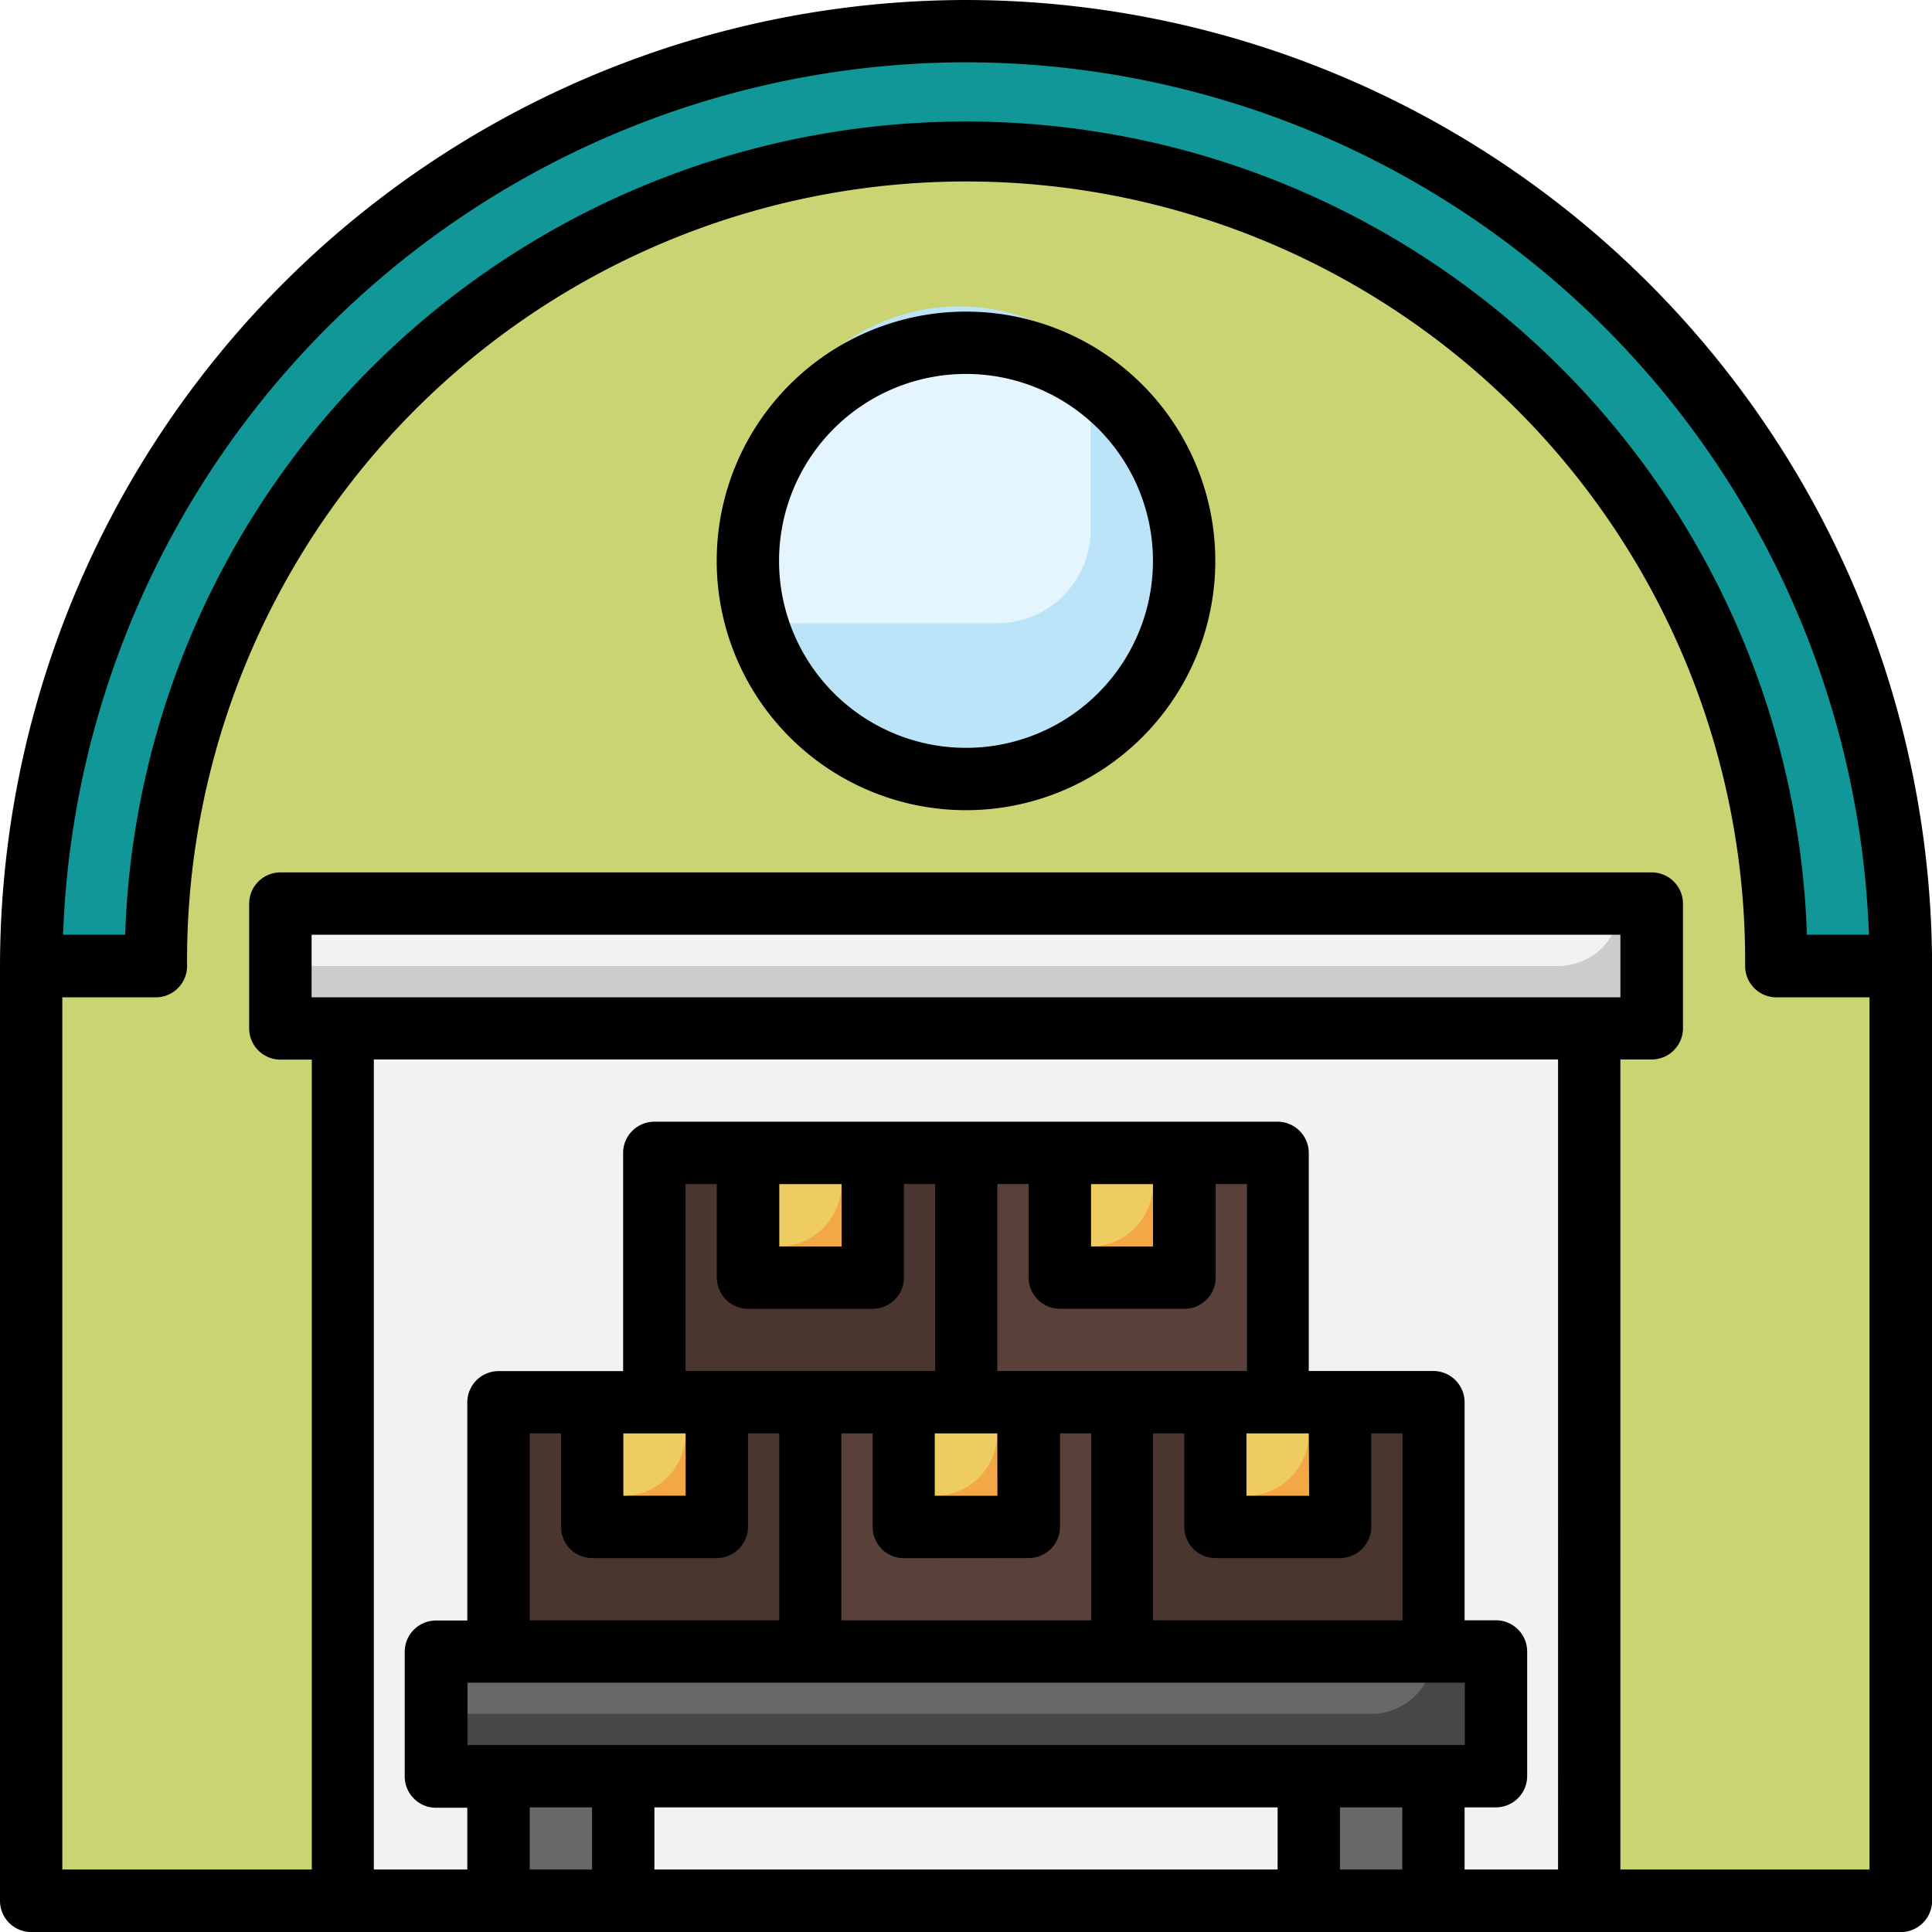 <svg xmlns="http://www.w3.org/2000/svg" width="49.398" height="49.398" viewBox="0 0 49.398 49.398"><g transform="translate(-1 -1)"><path d="M2,25.9V49.8H49.8V25.9A23.9,23.9,0,0,0,2,25.9Z" transform="translate(-0.203 -0.203)" fill="#cad473"/><path d="M11,34H44.463V56.309H11Z" transform="translate(-2.033 -6.707)" fill="#f2f2f2"/><path d="M22,38h7.967v6.374H22Z" transform="translate(-4.268 -7.52)" fill="#4b352f"/><path d="M25,38h3.187v3.187H25Z" transform="translate(-4.878 -7.52)" fill="#f3a845"/><path d="M25,38v2.39h.8A1.593,1.593,0,0,0,27.39,38.8V38Z" transform="translate(-4.878 -7.52)" fill="#eecc61"/><path d="M43,58h3.187v3.187H43Z" transform="translate(-8.537 -11.585)" fill="#686868"/><path d="M17,58h3.187v3.187H17Z" transform="translate(-3.252 -11.585)" fill="#686868"/><path d="M10,30H45.057v3.187H10Z" transform="translate(-1.829 -5.894)" fill="#ccc"/><ellipse cx="5.403" cy="5.819" rx="5.403" ry="5.819" transform="translate(20.119 8.835)" fill="#bce4f8"/><path d="M15,54H42.089v3.187H15Z" transform="translate(-2.846 -10.772)" fill="#474747"/><path d="M37,46h7.967v6.374H37Z" transform="translate(-7.317 -9.146)" fill="#4b352f"/><path d="M40,46h3.187v3.187H40Z" transform="translate(-7.927 -9.146)" fill="#f3a845"/><path d="M30.577,11a5.567,5.567,0,0,0-5.033,7.967h5.83a2.39,2.39,0,0,0,2.39-2.39V12A5.547,5.547,0,0,0,30.577,11Z" transform="translate(-4.878 -2.033)" fill="#e4f5fd"/><path d="M15,55.593H38.9A1.593,1.593,0,0,0,40.5,54H15Z" transform="translate(-2.846 -10.772)" fill="#686868"/><path d="M10,31.593H42.667A1.593,1.593,0,0,0,44.26,30H10Z" transform="translate(-1.829 -5.894)" fill="#f2f2f2"/><path d="M40,46v2.39h.8A1.593,1.593,0,0,0,42.39,46.8V46Z" transform="translate(-7.927 -9.146)" fill="#eecc61"/><path d="M27,46h7.967v6.374H27Z" transform="translate(-5.285 -9.146)" fill="#594139"/><path d="M30,46h3.187v3.187H30Z" transform="translate(-5.894 -9.146)" fill="#f3a845"/><path d="M30,46v2.39h.8A1.593,1.593,0,0,0,32.39,46.8V46Z" transform="translate(-5.894 -9.146)" fill="#eecc61"/><path d="M17,46h7.967v6.374H17Z" transform="translate(-3.252 -9.146)" fill="#4b352f"/><path d="M20,46h3.187v3.187H20Z" transform="translate(-3.862 -9.146)" fill="#f3a845"/><path d="M20,46v2.39h.8A1.593,1.593,0,0,0,22.39,46.8V46Z" transform="translate(-3.862 -9.146)" fill="#eecc61"/><path d="M32,38h7.967v6.374H32Z" transform="translate(-6.301 -7.52)" fill="#594139"/><path d="M35,38h3.187v3.187H35Z" transform="translate(-6.911 -7.52)" fill="#f3a845"/><path d="M35,38v2.39h.8A1.593,1.593,0,0,0,37.39,38.8V38Z" transform="translate(-6.911 -7.52)" fill="#eecc61"/><path d="M25.9,2A23.9,23.9,0,0,0,2,25.9H5.187a20.715,20.715,0,0,1,41.431,0H49.8A23.9,23.9,0,0,0,25.9,2Z" transform="translate(-0.203 -0.203)" fill="#119798"/><path d="M25.7,1A24.728,24.728,0,0,0,1,25.7V49.6a.8.8,0,0,0,.8.8H49.6a.8.8,0,0,0,.8-.8V25.7A24.728,24.728,0,0,0,25.7,1Zm0,1.593A23.13,23.13,0,0,1,48.785,24.9H47.2a21.512,21.512,0,0,0-43,0H2.613A23.13,23.13,0,0,1,25.7,2.593ZM16.138,40.837h3.187a.8.8,0,0,0,.8-.8V37.65h.8v4.78H14.545V37.65h.8v2.39A.8.8,0,0,0,16.138,40.837Zm.8-1.593V37.65h1.593v1.593Zm3.187-4.78h3.187a.8.8,0,0,0,.8-.8v-2.39h.8v4.78H18.528v-4.78h.8v2.39A.8.8,0,0,0,20.122,34.463Zm.8-1.594V31.276h1.593V32.87Zm7.171,1.594h3.187a.8.8,0,0,0,.8-.8v-2.39h.8v4.78H26.5v-4.78h.8v2.39A.8.8,0,0,0,28.089,34.463Zm.8-1.594V31.276H30.48V32.87Zm3.187,7.967H35.26a.8.8,0,0,0,.8-.8V37.65h.8v4.78H30.48V37.65h.8v2.39A.8.8,0,0,0,32.073,40.837Zm2.39-1.593H32.87V37.65h1.594Zm-7.171,1.593a.8.8,0,0,0,.8-.8V37.65h.8v4.78H22.512V37.65h.8v2.39a.8.8,0,0,0,.8.8Zm-.8-1.593H24.9V37.65H26.5Zm11.951,4.78v1.593h-25.5V44.024ZM16.138,48.8H14.545V47.211h1.593Zm17.528,0H17.732V47.211H33.667Zm3.187,0H35.26V47.211h1.594Zm3.984,0h-2.39V47.211h.8a.8.8,0,0,0,.8-.8V43.228a.8.8,0,0,0-.8-.8h-.8V36.854a.8.8,0,0,0-.8-.8H34.463V30.48a.8.8,0,0,0-.8-.8H17.732a.8.8,0,0,0-.8.8v5.577H13.748a.8.8,0,0,0-.8.8v5.577h-.8a.8.8,0,0,0-.8.8v3.187a.8.8,0,0,0,.8.8h.8V48.8h-2.39V28.089H40.837ZM8.967,26.5V24.9H42.431V26.5ZM48.8,48.8H42.431V28.089h.8a.8.8,0,0,0,.8-.8V24.106a.8.8,0,0,0-.8-.8H8.171a.8.8,0,0,0-.8.8v3.187a.8.8,0,0,0,.8.8h.8V48.8H2.593V26.5h2.39a.8.8,0,0,0,.8-.8,19.919,19.919,0,1,1,39.837,0,.8.8,0,0,0,.8.8H48.8Z"/><path d="M30.374,11a6.374,6.374,0,1,0,6.374,6.374A6.374,6.374,0,0,0,30.374,11Zm0,11.154a4.78,4.78,0,1,1,4.78-4.78,4.78,4.78,0,0,1-4.78,4.78Z" transform="translate(-4.675 -2.033)"/></g></svg>